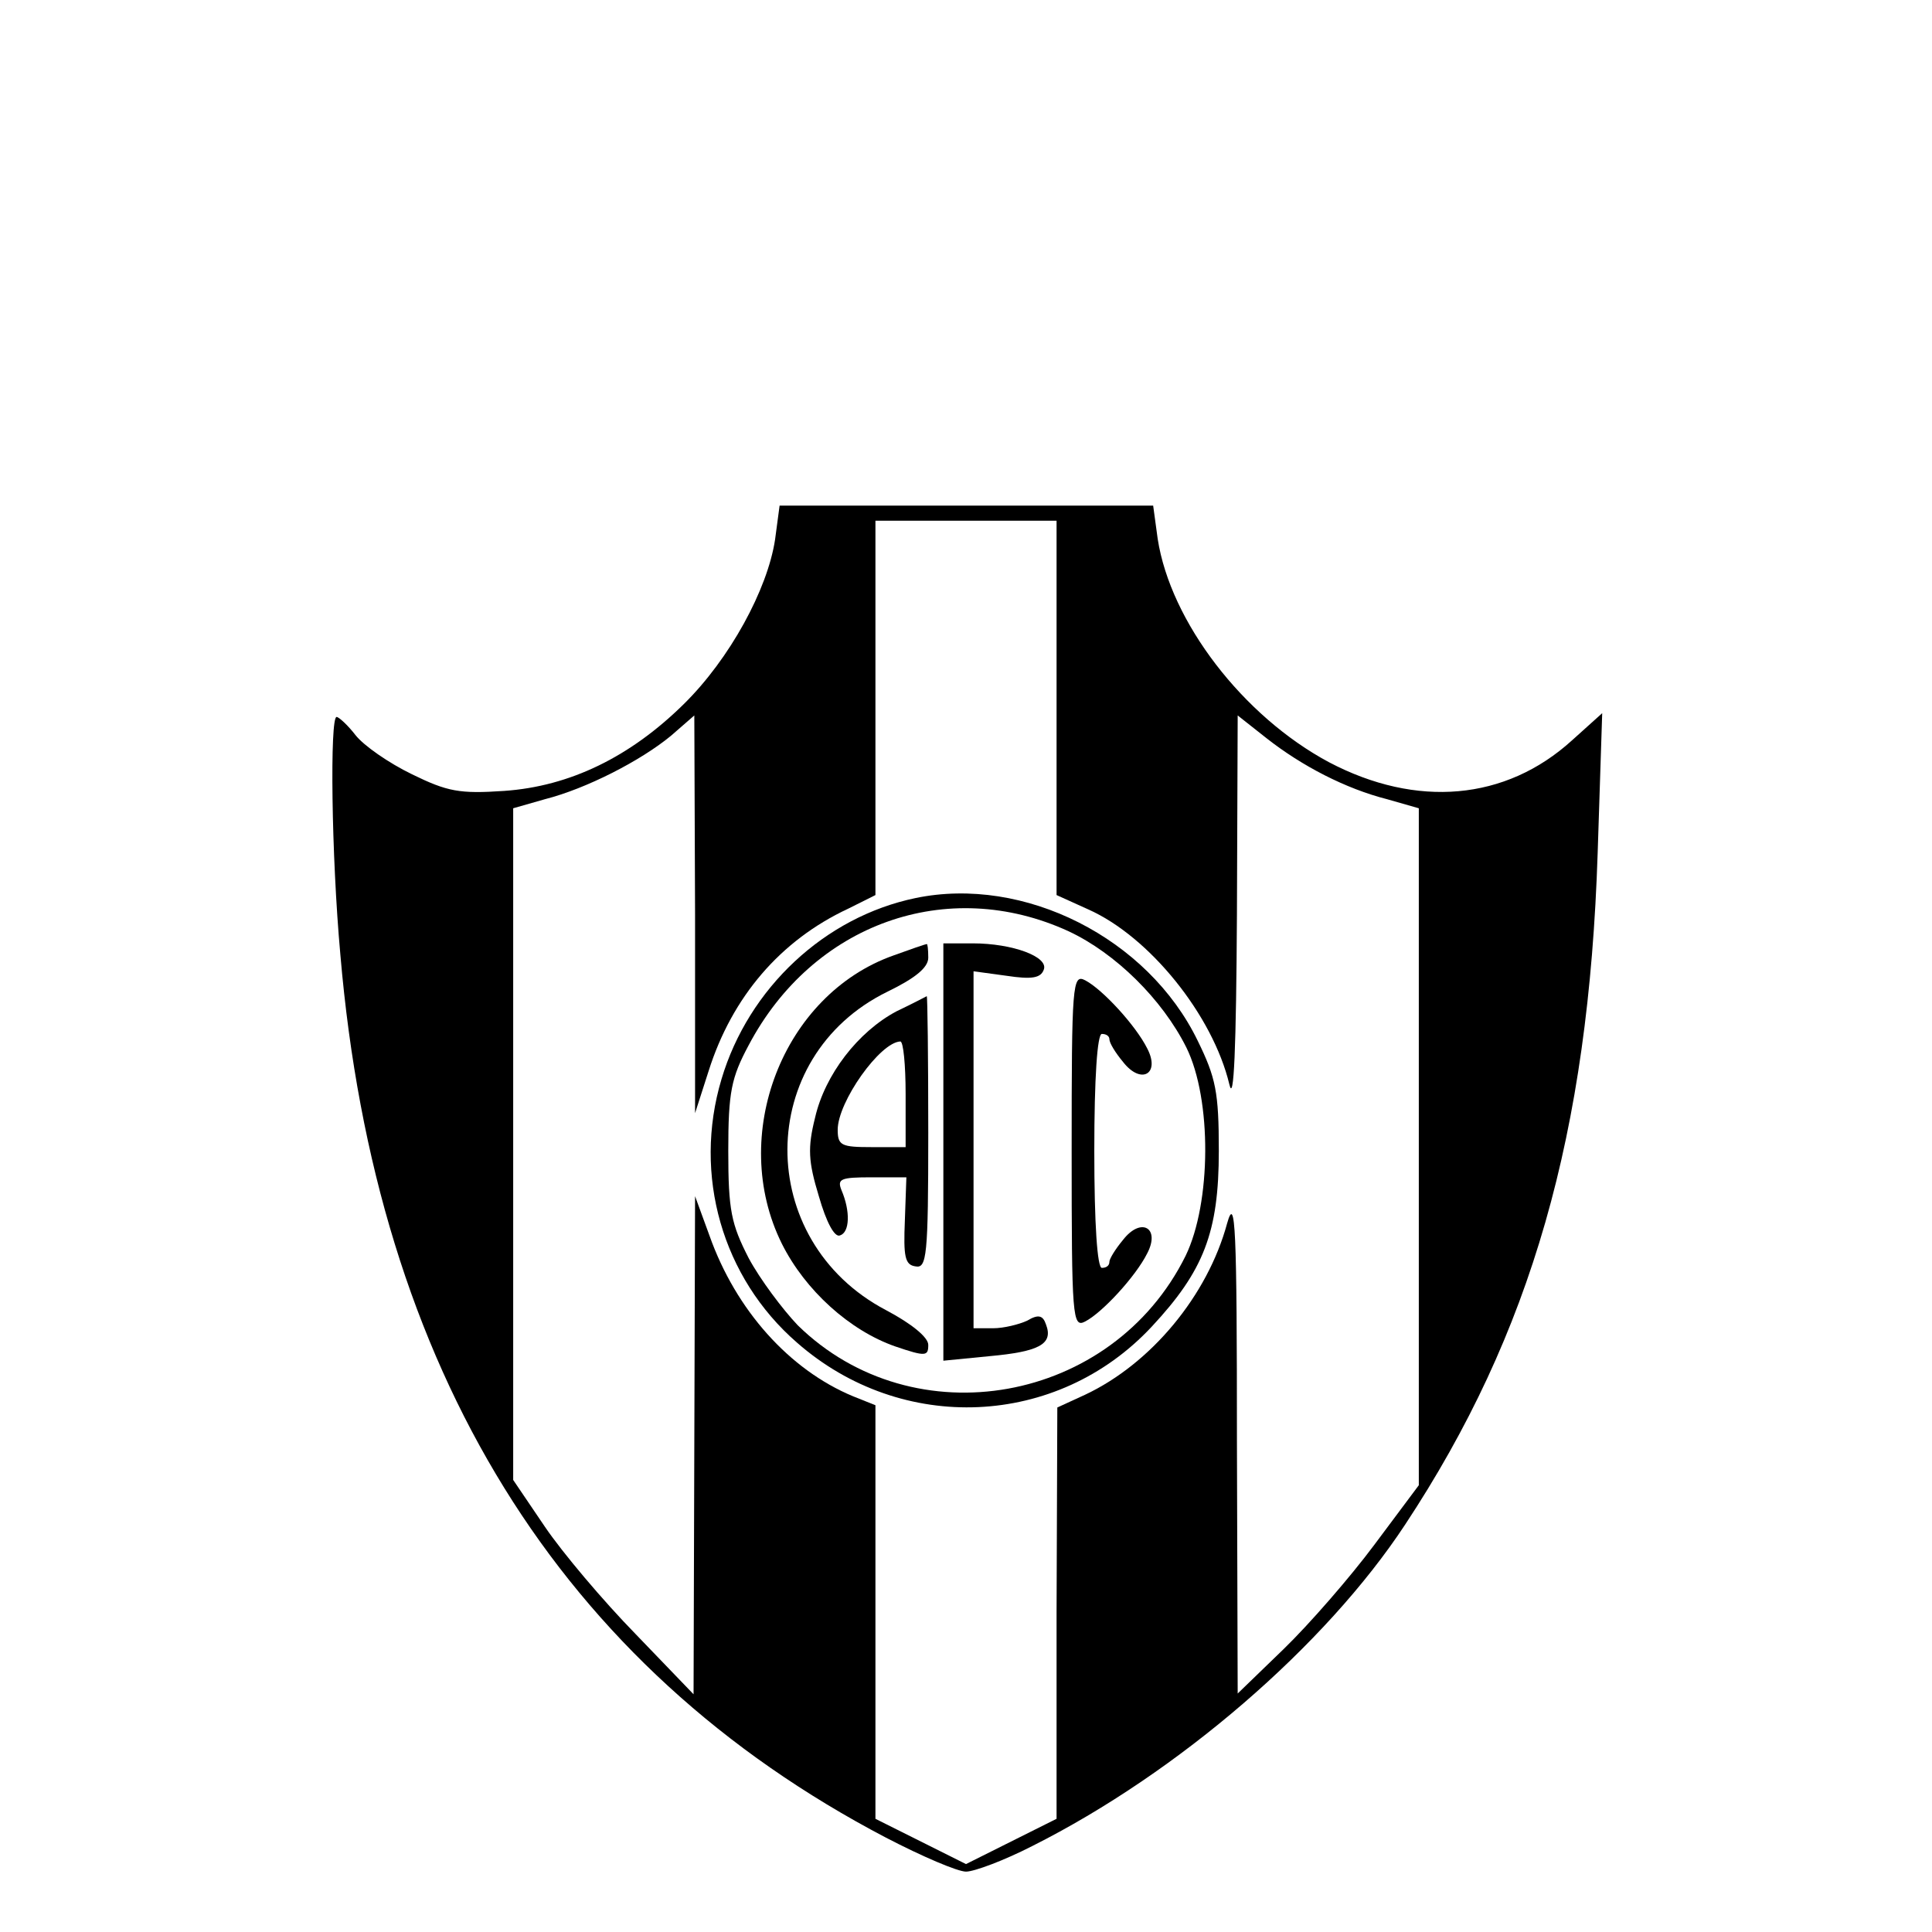 <?xml version="1.0" standalone="no"?>
<!DOCTYPE svg PUBLIC "-//W3C//DTD SVG 20010904//EN"
 "http://www.w3.org/TR/2001/REC-SVG-20010904/DTD/svg10.dtd">
<svg version="1.0" xmlns="http://www.w3.org/2000/svg"
 width="256pt" height="256pt" viewBox="0 0 256 256"
 preserveAspectRatio="xMidYMid meet">

<g transform="translate(0,256) scale(0.1,-0.1)"
fill="#000000" stroke="none">
<path d="M1027 1845 c-10 -66 -60 -158 -121 -218 -71 -70 -151 -109 -238 -115
-59 -4 -75 -1 -122 22 -31 15 -64 38 -75 52 -10 13 -22 24 -25 24 -9 0 -7
-183 5 -315 47 -550 291 -944 723 -1170 48 -25 95 -45 106 -45 11 0 51 15 88
34 193 97 388 265 494 426 167 253 243 518 255 890 l6 185 -40 -36 c-88 -80
-206 -90 -322 -29 -114 61 -210 186 -227 296 l-6 44 -248 0 -247 0 -6 -45z
m373 -223 l0 -248 42 -19 c81 -36 165 -140 187 -232 6 -26 9 48 10 225 l1 264
38 -30 c47 -37 105 -67 160 -81 l42 -12 0 -449 0 -448 -59 -79 c-32 -43 -86
-105 -120 -138 l-61 -59 -1 334 c0 284 -2 328 -13 289 -26 -96 -101 -186 -188
-227 l-37 -17 -1 -272 0 -273 -60 -30 -60 -30 -60 30 -60 30 0 274 0 274 -30
12 c-84 35 -155 114 -190 213 l-19 52 -1 -330 -1 -330 -77 80 c-43 44 -97 108
-120 142 l-42 62 0 445 0 445 42 12 c55 14 127 51 167 84 l31 27 1 -264 0
-263 18 56 c31 98 95 173 185 215 l36 18 0 248 0 248 120 0 120 0 0 -248z"/>
<path d="M1213 1370 c-120 -25 -221 -119 -257 -240 -38 -127 1 -263 100 -349
139 -122 345 -113 470 21 69 74 89 125 89 233 0 78 -4 97 -28 146 -66 136
-230 219 -374 189z m203 -44 c62 -29 124 -90 156 -154 34 -69 33 -206 -1 -276
-97 -196 -360 -243 -514 -92 -20 21 -50 61 -65 89 -23 45 -27 63 -27 142 0 78
4 97 27 140 85 161 263 225 424 151z"/>
<path d="M1184 1294 c-147 -52 -219 -239 -148 -382 31 -62 90 -115 150 -136
41 -14 44 -13 44 2 0 10 -22 28 -56 46 -175 92 -174 336 2 422 37 18 54 32 54
45 0 11 -1 19 -2 18 -2 0 -22 -7 -44 -15z"/>
<path d="M1250 1034 l0 -277 61 6 c66 6 85 16 75 42 -4 12 -10 14 -25 5 -11
-5 -31 -10 -45 -10 l-26 0 0 236 0 237 44 -6 c33 -5 45 -3 49 8 7 17 -41 35
-94 35 l-39 0 0 -276z"/>
<path d="M1420 1035 c0 -221 1 -235 18 -226 23 12 67 60 82 90 18 34 -8 49
-32 18 -10 -12 -18 -25 -18 -29 0 -5 -4 -8 -10 -8 -6 0 -10 58 -10 155 0 97 4
155 10 155 6 0 10 -3 10 -7 0 -5 8 -18 18 -30 24 -31 50 -16 32 18 -15 30 -59
78 -82 90 -17 9 -18 -5 -18 -226z"/>
<path d="M1188 1220 c-51 -27 -95 -84 -108 -141 -10 -40 -9 -58 5 -104 10 -35
21 -55 28 -52 13 4 14 32 2 60 -6 15 -1 17 40 17 l46 0 -2 -57 c-2 -48 0 -59
14 -61 15 -3 17 13 17 177 0 100 -1 181 -2 181 -2 -1 -19 -10 -40 -20z m12
-110 l0 -70 -45 0 c-40 0 -45 2 -45 23 0 37 56 116 83 117 4 0 7 -31 7 -70z"/>
</g>
</svg>
